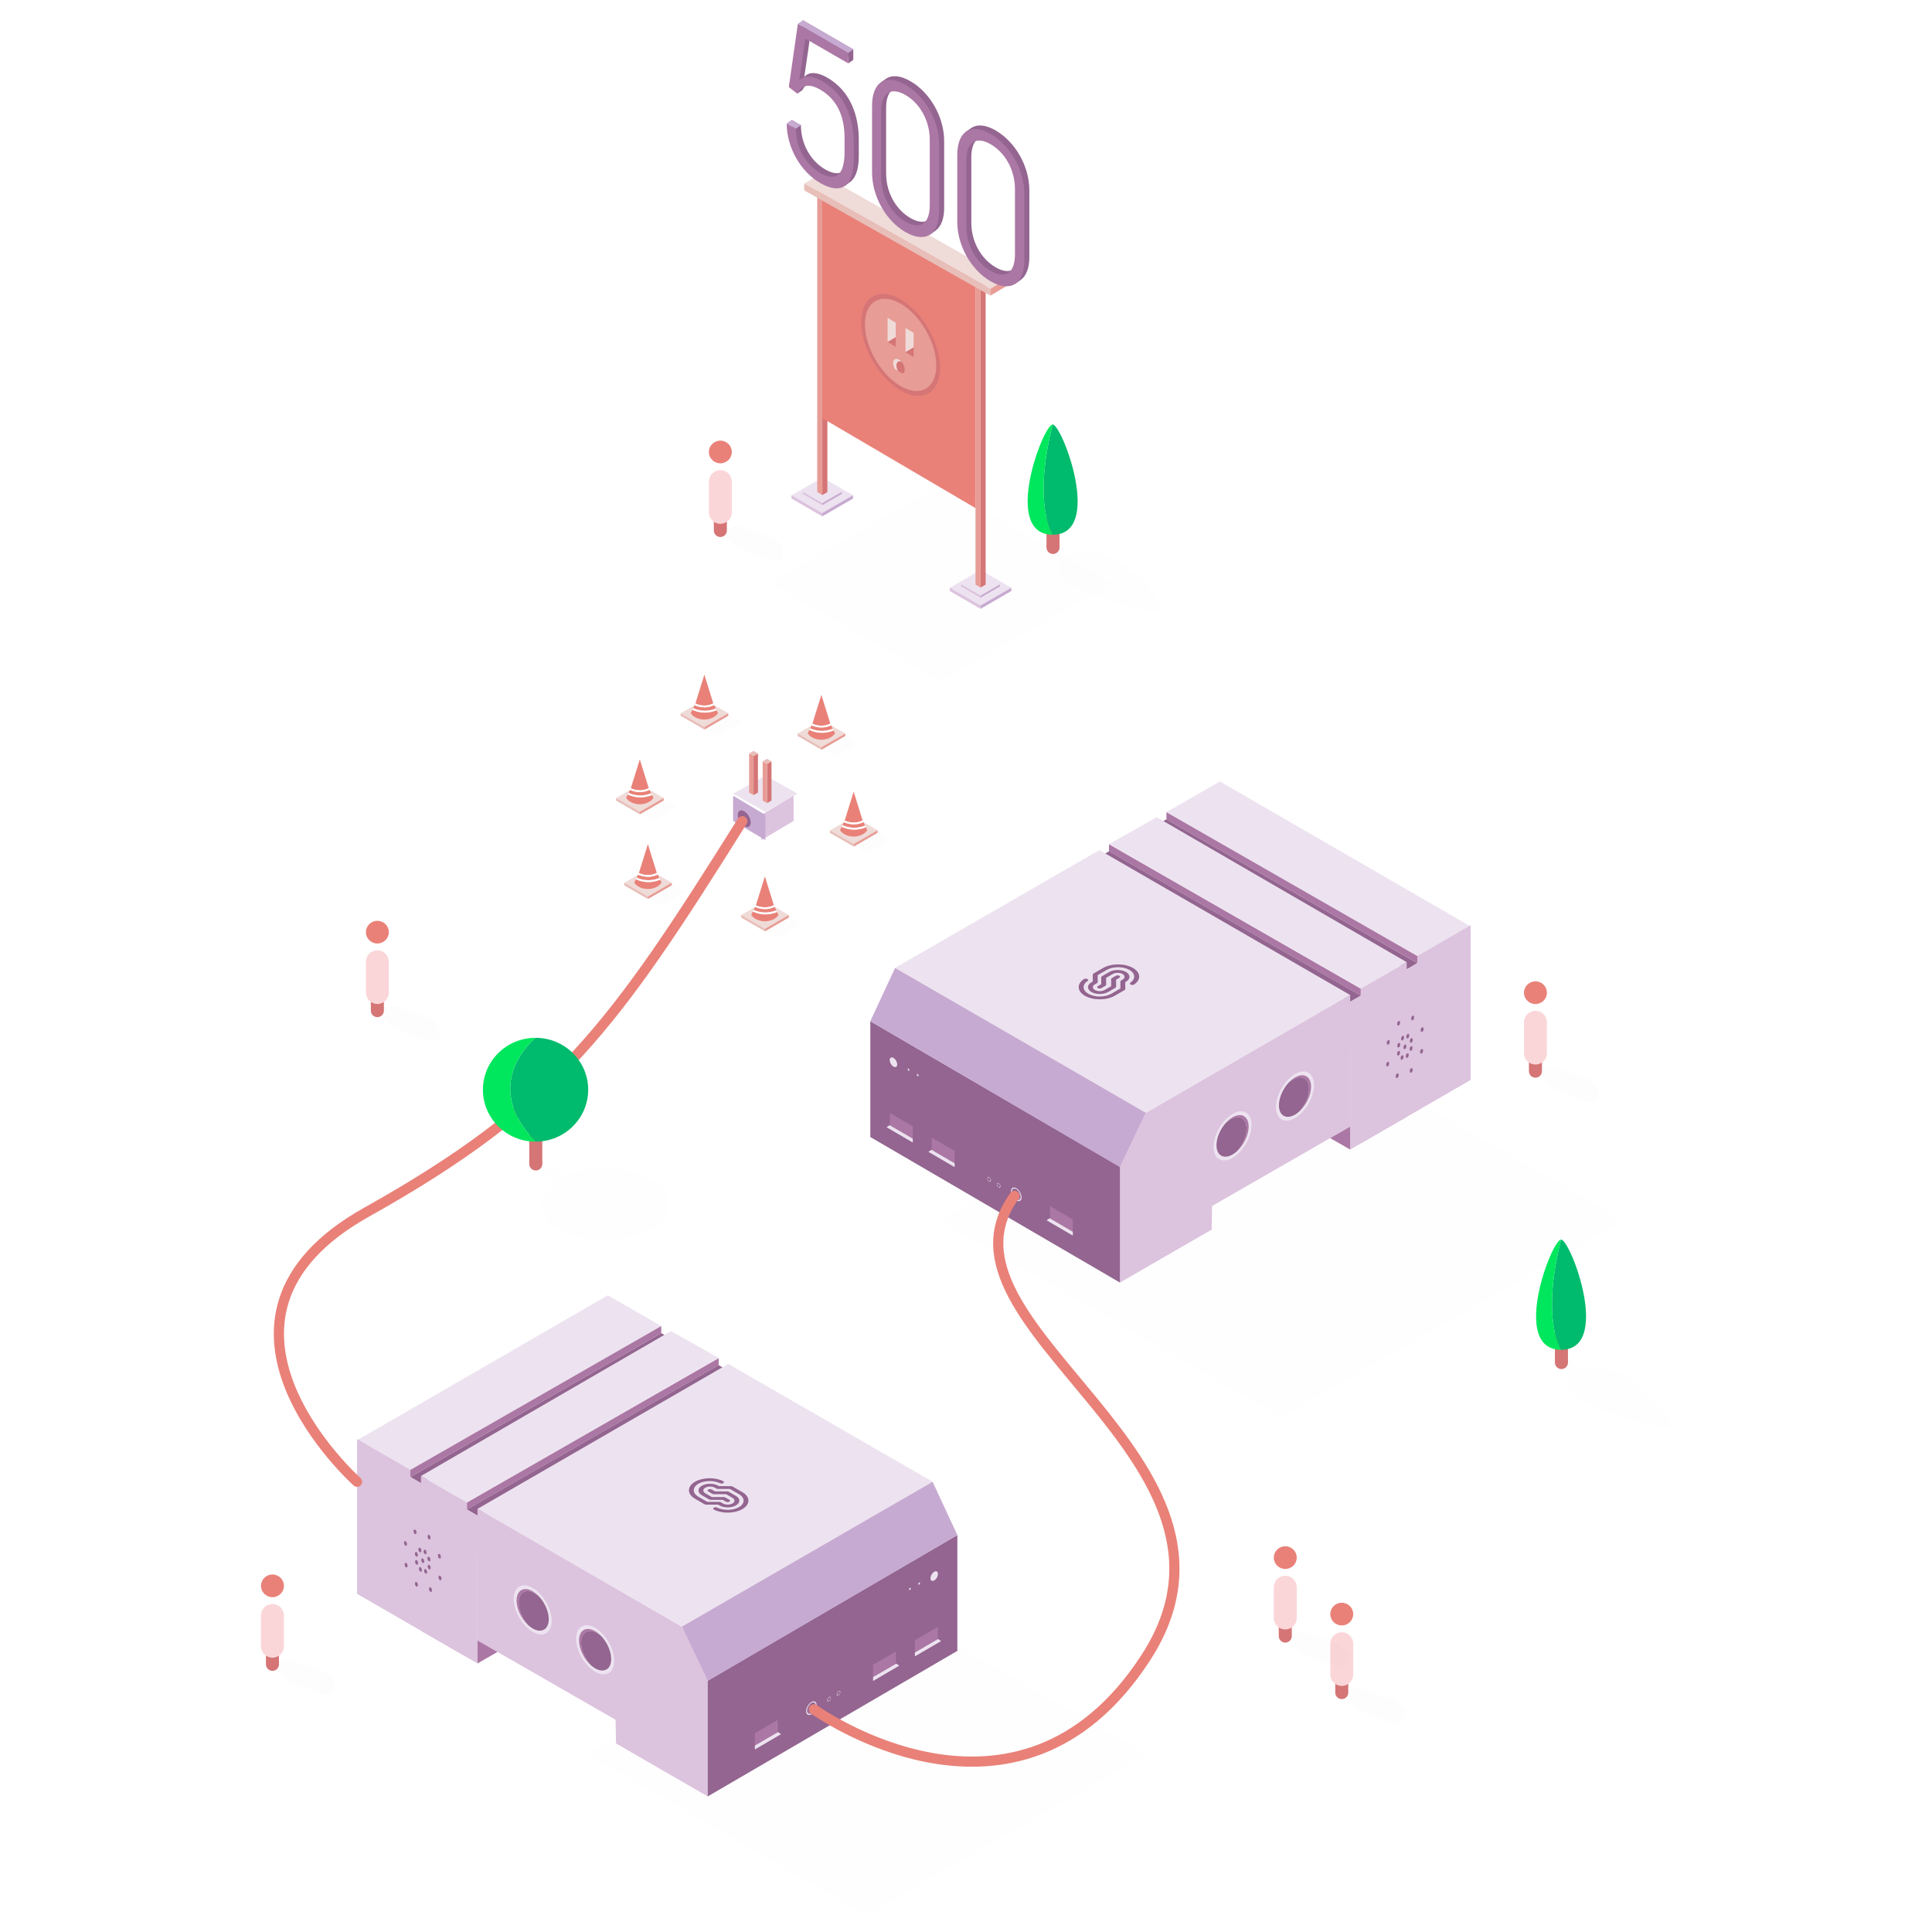 <?xml version="1.0" encoding="UTF-8"?>
<svg width="570px" height="570px" viewBox="0 0 570 570" version="1.1" xmlns="http://www.w3.org/2000/svg" xmlns:xlink="http://www.w3.org/1999/xlink">
    <!-- Generator: Sketch 51.1 (57501) - http://www.bohemiancoding.com/sketch -->
    <title>500 - Server Error</title>
    <desc>Created with Sketch.</desc>
    <defs>
        <filter x="-27.2%" y="-47.4%" width="154.5%" height="194.7%" filterUnits="objectBoundingBox" id="filter-1">
            <feGaussianBlur stdDeviation="15" in="SourceGraphic"></feGaussianBlur>
        </filter>
        <filter x="-22.3%" y="-38.7%" width="144.6%" height="177.5%" filterUnits="objectBoundingBox" id="filter-2">
            <feGaussianBlur stdDeviation="15" in="SourceGraphic"></feGaussianBlur>
        </filter>
        <filter x="-44.6%" y="-77.5%" width="189.1%" height="255.0%" filterUnits="objectBoundingBox" id="filter-3">
            <feGaussianBlur stdDeviation="15" in="SourceGraphic"></feGaussianBlur>
        </filter>
        <filter x="-44.6%" y="-78.1%" width="189.2%" height="256.1%" filterUnits="objectBoundingBox" id="filter-4">
            <feGaussianBlur stdDeviation="6" in="SourceGraphic"></feGaussianBlur>
        </filter>
        <filter x="-53.6%" y="-92.0%" width="207.1%" height="283.9%" filterUnits="objectBoundingBox" id="filter-5">
            <feGaussianBlur stdDeviation="6" in="SourceGraphic"></feGaussianBlur>
        </filter>
        <filter x="-53.6%" y="-92.0%" width="207.1%" height="283.9%" filterUnits="objectBoundingBox" id="filter-6">
            <feGaussianBlur stdDeviation="6" in="SourceGraphic"></feGaussianBlur>
        </filter>
        <filter x="-60.2%" y="-110.7%" width="220.4%" height="321.4%" filterUnits="objectBoundingBox" id="filter-7">
            <feGaussianBlur stdDeviation="4" in="SourceGraphic"></feGaussianBlur>
        </filter>
        <filter x="-60.2%" y="-110.7%" width="220.4%" height="321.4%" filterUnits="objectBoundingBox" id="filter-8">
            <feGaussianBlur stdDeviation="4" in="SourceGraphic"></feGaussianBlur>
        </filter>
        <filter x="-60.2%" y="-110.7%" width="220.4%" height="321.4%" filterUnits="objectBoundingBox" id="filter-9">
            <feGaussianBlur stdDeviation="4" in="SourceGraphic"></feGaussianBlur>
        </filter>
        <filter x="-60.2%" y="-110.7%" width="220.4%" height="321.4%" filterUnits="objectBoundingBox" id="filter-10">
            <feGaussianBlur stdDeviation="4" in="SourceGraphic"></feGaussianBlur>
        </filter>
        <filter x="-60.2%" y="-110.7%" width="220.4%" height="321.4%" filterUnits="objectBoundingBox" id="filter-11">
            <feGaussianBlur stdDeviation="4" in="SourceGraphic"></feGaussianBlur>
        </filter>
        <filter x="-60.2%" y="-110.7%" width="220.4%" height="321.4%" filterUnits="objectBoundingBox" id="filter-12">
            <feGaussianBlur stdDeviation="4" in="SourceGraphic"></feGaussianBlur>
        </filter>
        <filter x="-63.9%" y="-111.2%" width="227.8%" height="322.4%" filterUnits="objectBoundingBox" id="filter-13">
            <feGaussianBlur stdDeviation="3" in="SourceGraphic"></feGaussianBlur>
        </filter>
        <filter x="-63.9%" y="-111.2%" width="227.8%" height="322.4%" filterUnits="objectBoundingBox" id="filter-14">
            <feGaussianBlur stdDeviation="3" in="SourceGraphic"></feGaussianBlur>
        </filter>
        <filter x="-63.9%" y="-111.2%" width="227.8%" height="322.4%" filterUnits="objectBoundingBox" id="filter-15">
            <feGaussianBlur stdDeviation="3" in="SourceGraphic"></feGaussianBlur>
        </filter>
        <filter x="-63.9%" y="-111.2%" width="227.8%" height="322.4%" filterUnits="objectBoundingBox" id="filter-16">
            <feGaussianBlur stdDeviation="3" in="SourceGraphic"></feGaussianBlur>
        </filter>
        <filter x="-63.9%" y="-111.2%" width="227.8%" height="322.4%" filterUnits="objectBoundingBox" id="filter-17">
            <feGaussianBlur stdDeviation="3" in="SourceGraphic"></feGaussianBlur>
        </filter>
        <filter x="-63.9%" y="-111.2%" width="227.8%" height="322.4%" filterUnits="objectBoundingBox" id="filter-18">
            <feGaussianBlur stdDeviation="3" in="SourceGraphic"></feGaussianBlur>
        </filter>
    </defs>
    <g id="500---Server-Error" stroke="none" stroke-width="1" fill="none" fill-rule="evenodd">
        <g id="500---Illustration" transform="translate(77, 5)">
            <g>
                <polygon id="Fill-16-Copy-2" fill="#000000" opacity="0.07" filter="url(#filter-1)" points="178.686 465 96 512.502 178.686 560 261.235 512.502"></polygon>
                <polygon id="Fill-16-Copy-3" fill="#000000" opacity="0.07" filter="url(#filter-2)" points="301.083 297 200 355.071 301.083 413.137 402 355.071"></polygon>
                <polygon id="Fill-16-Copy-4" fill="#000000" opacity="0.07" filter="url(#filter-3)" points="200.542 138 150 167.035 200.542 196.069 251 167.035"></polygon>
                <g id="Base" transform="translate(4.762, 0)">
                    <polygon id="Fill-1" fill="#EDE3F0" points="144.041 223.81 153.571 229.167 144.041 234.524 134.524 229.167"></polygon>
                    <polygon id="Fill-2" fill="#DCC3DE" points="152.381 229.762 142.857 235.417 142.857 242.857 152.381 237.201"></polygon>
                    <polygon id="Fill-3" fill="#C7AAD1" points="134.524 229.762 144.048 235.417 144.048 242.857 134.524 237.201"></polygon>
                    <path d="M137.027,238.121 C137.266,238.382 137.528,238.604 137.806,238.765 C138.862,239.375 139.718,238.881 139.718,237.659 C139.718,236.652 139.134,235.467 138.338,234.739 C138.169,234.585 137.991,234.45 137.806,234.344 C136.75,233.733 135.894,234.229 135.894,235.448 C135.894,236.349 136.359,237.39 137.027,238.121" id="Fill-4" fill="#936590"></path>
                    <polygon id="Fill-6" fill="#AB77A4" points="55.987 440.359 55.987 438.272 130.271 395.67 130.271 397.757"></polygon>
                    <polygon id="Fill-8" fill="#936590" points="131.299 398.356 130.26 397.757 55.987 440.352 56.478 440.636 59.128 442.159 59.359 442.027 133.399 399.565"></polygon>
                    <polygon id="Fill-10" fill="#936590" points="113.331 388.309 39.306 430.752 42.448 432.585 42.678 432.453 116.47 390.118"></polygon>
                    <polygon id="Fill-12" fill="#EDE3F0" points="113.331 386.225 97.572 377.147 23.581 419.92 39.549 429.104 39.306 428.68"></polygon>
                    <polygon id="Fill-14" fill="#EDE3F0" points="130.286 395.652 116.19 387.7 42.433 430.472 55.986 438.272"></polygon>
                    <polygon id="Fill-16" fill="#EDE3F0" points="193.359 432.132 133.104 397.392 59.114 440.164 119.578 475.011"></polygon>
                    <polygon id="Fill-18" fill="#AB77A4" points="39.306 430.753 39.306 428.665 113.331 386.226 113.331 388.313"></polygon>
                    <polygon id="Fill-20" fill="#DCC3DE" points="23.581 465.231 39.307 474.315 39.307 428.665 23.581 419.582"></polygon>
                    <polygon id="Fill-22" fill="#DCC3DE" points="119.395 474.934 59.116 440.11 59.116 485.759 59.12 485.762 59.129 478.99 99.857 502.393 99.977 509.366 127.04 525 127.04 490.937"></polygon>
                    <polygon id="Fill-24" fill="#EDE3F0" points="42.199 420.191 42.657 420.455 42.431 420.058"></polygon>
                    <polygon id="Fill-26" fill="#936590" points="200.691 447.888 127.039 490.831 127.039 525 200.691 482.056"></polygon>
                    <path d="M77.681,465.365 C76.982,464.599 76.209,463.948 75.394,463.475 C72.294,461.684 69.78,463.136 69.78,466.721 C69.78,469.678 71.493,473.158 73.833,475.293 C74.329,475.745 74.851,476.141 75.394,476.455 C78.494,478.247 81.007,476.794 81.007,473.211 C81.007,470.568 79.64,467.51 77.681,465.365" id="Fill-28" fill="#EDE3F0"></path>
                    <path d="M76.008,465.095 C76.465,465.36 76.907,465.694 77.328,466.077 C76.735,465.43 76.083,464.879 75.394,464.48 C72.773,462.966 70.649,464.194 70.649,467.223 C70.649,469.723 72.097,472.663 74.075,474.467 C72.419,472.655 71.263,470.07 71.263,467.837 C71.263,464.809 73.387,463.581 76.008,465.095" id="Fill-30" fill="#AB77A4"></path>
                    <path d="M80.138,472.708 C80.138,470.475 78.983,467.89 77.327,466.077 C76.907,465.694 76.466,465.36 76.008,465.095 C73.387,463.58 71.263,464.809 71.263,467.837 C71.263,470.07 72.419,472.655 74.075,474.468 C74.494,474.851 74.936,475.185 75.394,475.45 C78.015,476.964 80.138,475.736 80.138,472.708" id="Fill-32" fill="#936590"></path>
                    <path d="M96.105,477.124 C95.406,476.359 94.633,475.707 93.818,475.235 C90.716,473.443 88.204,474.896 88.204,478.48 C88.204,481.437 89.916,484.917 92.257,487.053 C92.752,487.504 93.275,487.9 93.818,488.214 C96.917,490.006 99.431,488.553 99.431,484.97 C99.431,482.328 98.064,479.269 96.105,477.124" id="Fill-34" fill="#EDE3F0"></path>
                    <path d="M94.431,476.854 C94.889,477.119 95.331,477.453 95.751,477.837 C95.159,477.189 94.506,476.638 93.817,476.24 C91.196,474.725 89.073,475.954 89.073,478.983 C89.073,481.482 90.521,484.423 92.499,486.227 C90.843,484.414 89.687,481.83 89.687,479.596 C89.687,476.568 91.81,475.34 94.431,476.854" id="Fill-36" fill="#AB77A4"></path>
                    <path d="M98.562,484.467 C98.562,482.235 97.407,479.649 95.751,477.836 C95.331,477.453 94.89,477.119 94.431,476.854 C91.81,475.34 89.687,476.568 89.687,479.596 C89.687,481.83 90.843,484.414 92.499,486.228 C92.918,486.61 93.36,486.944 93.817,487.209 C96.437,488.724 98.562,487.495 98.562,484.467" id="Fill-38" fill="#936590"></path>
                    <path d="M133.885,433.457 L130.373,433.457 L130.166,433.338 C128.826,432.564 126.649,432.564 125.31,433.338 C123.972,434.111 123.972,435.37 125.31,436.143 L127.447,437.378 C127.581,437.455 127.761,437.498 127.951,437.499 L131.448,437.5 L132.404,438.053 C132.682,438.214 133.134,438.214 133.412,438.053 C133.69,437.893 133.69,437.632 133.412,437.471 L132.248,436.798 C132.114,436.72 131.933,436.678 131.744,436.677 L128.247,436.676 L126.319,435.561 C125.536,435.108 125.536,434.372 126.319,433.919 C127.102,433.467 128.374,433.467 129.157,433.919 L129.536,434.138 C129.581,434.169 129.633,434.195 129.692,434.217 C129.693,434.218 129.696,434.218 129.7,434.219 C129.733,434.23 129.765,434.242 129.801,434.25 C129.911,434.277 130.032,434.288 130.15,434.281 L133.59,434.281 L136.25,435.819 C138.082,436.877 138.082,438.601 136.25,439.66 C134.507,440.667 131.689,440.722 129.833,439.784 C129.537,439.635 129.085,439.653 128.827,439.825 C128.568,439.996 128.599,440.256 128.895,440.405 C131.312,441.626 134.986,441.555 137.257,440.242 C139.645,438.862 139.645,436.615 137.257,435.235 L134.389,433.578 C134.255,433.501 134.075,433.457 133.885,433.457" id="Fill-40" fill="#936590"></path>
                    <path d="M130.106,438.915 L130.505,439.146 C131.843,439.919 134.021,439.919 135.36,439.146 C136.697,438.371 136.698,437.112 135.36,436.339 L133.256,435.123 C133.121,435.046 132.94,435.002 132.749,435.003 L129.181,435.007 L128.223,434.453 C127.945,434.291 127.494,434.291 127.216,434.453 C126.938,434.614 126.938,434.875 127.216,435.035 L128.384,435.711 C128.518,435.788 128.699,435.831 128.889,435.831 L132.457,435.827 L134.351,436.922 C135.134,437.374 135.134,438.11 134.351,438.563 C133.568,439.016 132.297,439.016 131.514,438.563 L131.04,438.29 C130.915,438.172 130.692,438.091 130.433,438.091 L130.417,438.091 L130.383,438.091 L126.889,438.091 L124.292,436.589 C122.459,435.531 122.459,433.807 124.292,432.749 C125.978,431.774 128.744,431.693 130.589,432.565 L130.646,432.592 C130.946,432.74 131.397,432.718 131.649,432.544 C131.905,432.371 131.867,432.111 131.567,431.965 L131.491,431.928 C129.045,430.773 125.518,430.875 123.284,432.166 C120.896,433.546 120.896,435.793 123.284,437.173 L126.089,438.795 C126.223,438.872 126.404,438.915 126.594,438.915 L130.106,438.915 Z" id="Fill-42" fill="#936590"></path>
                    <polygon id="Fill-44" fill="#AB77A4" points="194.967 474.934 188.159 478.903 188.159 482.547 194.967 478.578"></polygon>
                    <polygon id="Fill-46" fill="#936590" points="195.868 474.408 194.967 474.934 194.967 478.557 195.868 479.138"></polygon>
                    <polygon id="Fill-48" fill="#EDE3F0" points="194.967 478.556 194.967 478.578 188.159 482.547 188.159 483.681 195.868 479.187 195.868 479.139"></polygon>
                    <polygon id="Fill-50" fill="#AB77A4" points="182.626 482.189 175.819 486.159 175.819 489.802 182.626 485.833"></polygon>
                    <polygon id="Fill-52" fill="#936590" points="183.528 481.663 182.627 482.189 182.627 485.812 183.528 486.394"></polygon>
                    <polygon id="Fill-54" fill="#EDE3F0" points="182.626 485.812 182.626 485.834 175.819 489.802 175.819 490.936 183.527 486.442 183.527 486.394"></polygon>
                    <polygon id="Fill-56" fill="#AB77A4" points="147.755 502.392 140.947 506.362 140.947 510.005 147.755 506.036"></polygon>
                    <polygon id="Fill-58" fill="#936590" points="148.656 501.866 147.755 502.392 147.755 506.015 148.656 506.597"></polygon>
                    <polygon id="Fill-60" fill="#EDE3F0" points="147.755 506.015 147.755 506.037 140.947 510.005 140.947 511.14 148.656 506.645 148.656 506.597"></polygon>
                    <path d="M158.249,500.24 C158.055,500.453 157.84,500.633 157.615,500.764 C156.755,501.261 156.057,500.859 156.057,499.865 C156.057,499.043 156.533,498.079 157.182,497.487 C157.319,497.361 157.464,497.252 157.615,497.165 C158.474,496.668 159.171,497.071 159.171,498.064 C159.171,498.797 158.792,499.646 158.249,500.24" id="Fill-62" fill="#EDE3F0"></path>
                    <path d="M157.785,500.315 C157.912,500.242 158.034,500.149 158.151,500.043 C157.987,500.222 157.806,500.376 157.615,500.485 C156.888,500.905 156.299,500.564 156.299,499.725 C156.299,499.032 156.7,498.216 157.249,497.716 C156.79,498.218 156.469,498.935 156.469,499.554 C156.469,500.394 157.058,500.735 157.785,500.315" id="Fill-64" fill="#AB77A4"></path>
                    <path d="M158.93,498.204 C158.93,498.823 158.61,499.539 158.151,500.043 C158.034,500.149 157.911,500.242 157.784,500.315 C157.057,500.735 156.469,500.395 156.469,499.555 C156.469,498.935 156.79,498.219 157.249,497.716 C157.365,497.61 157.487,497.517 157.614,497.443 C158.342,497.024 158.93,497.364 158.93,498.204" id="Fill-66" fill="#936590"></path>
                    <path d="M163.046,496.724 C162.979,496.797 162.905,496.86 162.827,496.905 C162.531,497.076 162.29,496.937 162.29,496.595 C162.29,496.312 162.455,495.98 162.678,495.776 C162.725,495.733 162.775,495.695 162.827,495.665 C163.123,495.494 163.364,495.632 163.364,495.975 C163.364,496.226 163.233,496.52 163.046,496.724" id="Fill-68" fill="#EDE3F0"></path>
                    <path d="M162.886,496.75 C162.93,496.725 162.972,496.692 163.011,496.656 C162.955,496.718 162.894,496.77 162.827,496.809 C162.577,496.953 162.374,496.836 162.374,496.547 C162.374,496.308 162.513,496.027 162.701,495.855 C162.543,496.028 162.433,496.275 162.433,496.488 C162.433,496.777 162.636,496.895 162.886,496.75" id="Fill-70" fill="#AB77A4"></path>
                    <path d="M163.28,496.023 C163.28,496.236 163.171,496.482 163.011,496.655 C162.972,496.693 162.93,496.724 162.886,496.749 C162.636,496.894 162.434,496.777 162.434,496.487 C162.434,496.274 162.543,496.028 162.701,495.855 C162.741,495.818 162.783,495.786 162.827,495.761 C163.078,495.616 163.28,495.734 163.28,496.023" id="Fill-72" fill="#936590"></path>
                    <path d="M165.848,495.007 C165.781,495.079 165.707,495.141 165.629,495.187 C165.333,495.357 165.092,495.219 165.092,494.877 C165.092,494.593 165.257,494.261 165.48,494.058 C165.527,494.015 165.577,493.978 165.629,493.947 C165.925,493.776 166.166,493.915 166.166,494.257 C166.166,494.509 166.035,494.802 165.848,495.007" id="Fill-74" fill="#EDE3F0"></path>
                    <path d="M165.688,495.032 C165.732,495.007 165.774,494.975 165.813,494.938 C165.757,495 165.695,495.053 165.629,495.091 C165.379,495.235 165.176,495.118 165.176,494.83 C165.176,494.59 165.315,494.31 165.503,494.138 C165.345,494.311 165.235,494.557 165.235,494.77 C165.235,495.059 165.438,495.177 165.688,495.032" id="Fill-76" fill="#AB77A4"></path>
                    <path d="M166.082,494.305 C166.082,494.518 165.973,494.765 165.813,494.938 C165.774,494.975 165.732,495.007 165.688,495.032 C165.438,495.177 165.236,495.06 165.236,494.77 C165.236,494.557 165.345,494.311 165.502,494.137 C165.543,494.101 165.585,494.068 165.629,494.043 C165.88,493.898 166.082,494.016 166.082,494.305" id="Fill-78" fill="#936590"></path>
                    <polygon id="Fill-80" fill="#C7AAD1" points="193.379 432.16 200.691 447.887 127.039 490.936 119.394 474.933"></polygon>
                    <polygon id="Fill-82" fill="#DCC3DE" points="42.433 430.472 42.433 476.122 55.987 483.922 55.987 438.272"></polygon>
                    <polygon id="Fill-84" fill="#DCC3DE" points="39.306 430.753 59.129 442.16 59.114 485.759 39.306 474.315"></polygon>
                    <path d="M43.115,454.895 C42.889,454.67 42.64,454.736 42.557,455.045 C42.474,455.352 42.59,455.786 42.816,456.011 C43.042,456.236 43.291,456.171 43.373,455.862 C43.455,455.554 43.34,455.121 43.115,454.895" id="Fill-86" fill="#936590"></path>
                    <path d="M43.804,452.32 C43.578,452.095 43.328,452.163 43.246,452.471 C43.164,452.778 43.279,453.212 43.505,453.436 C43.731,453.663 43.98,453.596 44.062,453.288 C44.145,452.979 44.029,452.547 43.804,452.32" id="Fill-88" fill="#936590"></path>
                    <path d="M44.977,447.939 C44.75,447.712 44.501,447.78 44.419,448.088 C44.337,448.396 44.452,448.829 44.677,449.054 C44.904,449.28 45.153,449.213 45.235,448.905 C45.318,448.597 45.202,448.164 44.977,447.939" id="Fill-90" fill="#936590"></path>
                    <path d="M47.696,453.452 C47.478,453.51 47.383,453.864 47.484,454.241 C47.587,454.618 47.845,454.876 48.062,454.819 C48.28,454.761 48.374,454.407 48.274,454.03 C48.172,453.651 47.914,453.393 47.696,453.452" id="Fill-92" fill="#936590"></path>
                    <path d="M48.202,459.988 C47.976,459.762 47.727,459.83 47.644,460.138 C47.562,460.446 47.678,460.879 47.903,461.104 C48.129,461.33 48.378,461.263 48.461,460.955 C48.543,460.646 48.427,460.214 48.202,459.988" id="Fill-94" fill="#936590"></path>
                    <path d="M45.063,463.29 C44.845,463.349 44.75,463.702 44.852,464.08 C44.953,464.457 45.211,464.716 45.429,464.657 C45.647,464.599 45.741,464.245 45.64,463.868 C45.539,463.49 45.28,463.231 45.063,463.29" id="Fill-96" fill="#936590"></path>
                    <path d="M41.252,461.852 C41.027,461.626 40.778,461.694 40.696,462.002 C40.613,462.309 40.728,462.743 40.954,462.967 C41.179,463.194 41.429,463.127 41.511,462.819 C41.593,462.51 41.479,462.078 41.252,461.852" id="Fill-98" fill="#936590"></path>
                    <path d="M37.868,456.088 C37.651,456.146 37.557,456.5 37.658,456.877 C37.759,457.255 38.017,457.512 38.235,457.455 C38.453,457.396 38.546,457.043 38.446,456.666 C38.345,456.288 38.086,456.029 37.868,456.088" id="Fill-100" fill="#936590"></path>
                    <path d="M38.027,449.802 C37.802,449.576 37.553,449.644 37.47,449.952 C37.388,450.259 37.504,450.693 37.729,450.917 C37.954,451.144 38.203,451.077 38.286,450.769 C38.369,450.46 38.253,450.028 38.027,449.802" id="Fill-102" fill="#936590"></path>
                    <path d="M40.502,446.25 C40.284,446.308 40.189,446.662 40.29,447.039 C40.392,447.415 40.65,447.674 40.868,447.617 C41.086,447.557 41.18,447.205 41.079,446.827 C40.977,446.449 40.72,446.19 40.502,446.25" id="Fill-104" fill="#936590"></path>
                    <path d="M44.966,455.649 C45.184,455.59 45.279,455.237 45.177,454.859 C45.076,454.482 44.817,454.224 44.599,454.281 C44.383,454.341 44.289,454.693 44.389,455.071 C44.49,455.449 44.749,455.708 44.966,455.649" id="Fill-106" fill="#936590"></path>
                    <path d="M44.997,456.78 C44.772,456.553 44.522,456.621 44.439,456.93 C44.357,457.237 44.473,457.671 44.698,457.896 C44.924,458.121 45.173,458.055 45.256,457.746 C45.338,457.438 45.222,457.005 44.997,456.78" id="Fill-108" fill="#936590"></path>
                    <path d="M43.626,457.922 C43.409,457.981 43.314,458.335 43.415,458.711 C43.516,459.089 43.775,459.348 43.993,459.29 C44.21,459.231 44.304,458.877 44.203,458.501 C44.102,458.123 43.843,457.864 43.626,457.922" id="Fill-110" fill="#936590"></path>
                    <path d="M42.425,457.469 C42.2,457.243 41.951,457.311 41.868,457.619 C41.786,457.927 41.902,458.36 42.127,458.586 C42.352,458.811 42.601,458.744 42.684,458.436 C42.766,458.127 42.651,457.695 42.425,457.469" id="Fill-112" fill="#936590"></path>
                    <path d="M40.964,455.257 C40.746,455.316 40.652,455.669 40.753,456.047 C40.855,456.424 41.112,456.683 41.33,456.625 C41.548,456.566 41.642,456.213 41.542,455.835 C41.44,455.457 41.182,455.198 40.964,455.257" id="Fill-114" fill="#936590"></path>
                    <path d="M41.491,453.977 C41.573,453.669 41.458,453.236 41.232,453.01 C41.007,452.785 40.758,452.852 40.675,453.16 C40.593,453.468 40.708,453.902 40.934,454.127 C41.159,454.351 41.408,454.286 41.491,453.977" id="Fill-116" fill="#936590"></path>
                    <path d="M41.939,451.617 C41.721,451.676 41.626,452.029 41.727,452.406 C41.829,452.783 42.087,453.042 42.305,452.984 C42.522,452.926 42.616,452.572 42.516,452.195 C42.414,451.816 42.157,451.558 41.939,451.617" id="Fill-118" fill="#936590"></path>
                    <path d="M194.312,460.905 C194.174,461.056 194.023,461.184 193.861,461.276 C193.25,461.63 192.755,461.344 192.755,460.638 C192.755,460.055 193.093,459.368 193.553,458.949 C193.651,458.859 193.755,458.782 193.861,458.719 C194.472,458.366 194.967,458.652 194.967,459.359 C194.967,459.88 194.698,460.482 194.312,460.905" id="Fill-120" fill="#EDE3F0"></path>
                    <path d="M189.523,462.412 C189.49,462.448 189.453,462.479 189.415,462.501 C189.269,462.586 189.15,462.518 189.15,462.348 C189.15,462.209 189.231,462.044 189.341,461.944 C189.365,461.922 189.389,461.904 189.415,461.888 C189.561,461.804 189.68,461.872 189.68,462.042 C189.68,462.167 189.615,462.31 189.523,462.412" id="Fill-122" fill="#EDE3F0"></path>
                    <path d="M186.808,463.999 C186.775,464.036 186.739,464.066 186.699,464.089 C186.554,464.174 186.435,464.105 186.435,463.935 C186.435,463.796 186.516,463.631 186.625,463.531 C186.649,463.509 186.674,463.491 186.699,463.476 C186.846,463.392 186.964,463.46 186.964,463.63 C186.964,463.754 186.901,463.898 186.808,463.999" id="Fill-124" fill="#EDE3F0"></path>
                    <polygon id="Fill-126" fill="#AB77A4" points="59.114 485.759 65.018 482.375 59.129 478.99"></polygon>
                    <polygon id="Fill-128" fill="#AB77A4" points="319.712 288.759 319.712 286.672 245.429 244.069 245.429 246.156"></polygon>
                    <polygon id="Fill-130" fill="#936590" points="244.399 246.755 245.439 246.156 319.712 288.752 319.221 289.035 316.571 290.56 316.339 290.427 242.3 247.965"></polygon>
                    <polygon id="Fill-132" fill="#936590" points="262.368 236.709 336.393 279.153 333.251 280.986 333.02 280.853 259.229 238.518"></polygon>
                    <polygon id="Fill-134" fill="#EDE3F0" points="262.368 234.625 278.127 225.547 352.118 268.32 336.15 277.504 336.393 277.079"></polygon>
                    <polygon id="Fill-136" fill="#EDE3F0" points="245.412 244.051 259.509 236.099 333.266 278.872 319.713 286.672"></polygon>
                    <polygon id="Fill-138" fill="#EDE3F0" points="182.339 280.531 242.594 245.791 316.585 288.564 256.121 323.41"></polygon>
                    <polygon id="Fill-140" fill="#AB77A4" points="336.393 279.153 336.393 277.065 262.368 234.625 262.368 236.712"></polygon>
                    <polygon id="Fill-142" fill="#DCC3DE" points="352.118 313.631 336.393 322.715 336.393 277.065 352.118 267.981"></polygon>
                    <polygon id="Fill-144" fill="#DCC3DE" points="256.304 323.333 316.584 288.509 316.584 334.159 316.58 334.161 316.571 327.39 275.842 350.792 275.723 357.765 248.659 373.4 248.659 339.337"></polygon>
                    <polygon id="Fill-146" fill="#EDE3F0" points="333.5 268.591 333.042 268.854 333.268 268.458"></polygon>
                    <polygon id="Fill-148" fill="#936590" points="175.008 296.288 248.66 339.231 248.66 373.4 175.008 330.457"></polygon>
                    <path d="M298.018,313.764 C298.717,312.999 299.489,312.347 300.306,311.875 C303.406,310.084 305.919,311.536 305.919,315.12 C305.919,318.078 304.207,321.558 301.865,323.692 C301.37,324.144 300.848,324.541 300.306,324.854 C297.205,326.647 294.693,325.193 294.693,321.61 C294.693,318.968 296.059,315.91 298.018,313.764" id="Fill-150" fill="#EDE3F0"></path>
                    <path d="M299.692,313.495 C299.233,313.76 298.791,314.094 298.371,314.476 C298.963,313.829 299.616,313.278 300.305,312.88 C302.926,311.366 305.05,312.593 305.05,315.622 C305.05,318.122 303.603,321.063 301.625,322.867 C303.279,321.054 304.437,318.47 304.437,316.237 C304.437,313.208 302.312,311.981 299.692,313.495" id="Fill-152" fill="#AB77A4"></path>
                    <path d="M295.561,321.107 C295.561,318.875 296.716,316.29 298.371,314.476 C298.791,314.094 299.232,313.76 299.692,313.495 C302.312,311.981 304.437,313.208 304.437,316.237 C304.437,318.47 303.28,321.054 301.624,322.868 C301.205,323.25 300.764,323.585 300.305,323.85 C297.685,325.365 295.561,324.136 295.561,321.107" id="Fill-154" fill="#936590"></path>
                    <path d="M279.595,325.525 C280.294,324.759 281.067,324.106 281.882,323.634 C284.982,321.843 287.495,323.295 287.495,326.879 C287.495,329.837 285.783,333.317 283.443,335.452 C282.947,335.905 282.424,336.3 281.882,336.613 C278.781,338.406 276.269,336.953 276.269,333.369 C276.269,330.728 277.636,327.67 279.595,325.525" id="Fill-156" fill="#EDE3F0"></path>
                    <path d="M281.268,325.255 C280.81,325.52 280.368,325.854 279.949,326.236 C280.54,325.589 281.193,325.038 281.882,324.64 C284.502,323.125 286.627,324.354 286.627,327.382 C286.627,329.881 285.179,332.823 283.201,334.626 C284.857,332.814 286.013,330.229 286.013,327.996 C286.013,324.967 283.888,323.74 281.268,325.255" id="Fill-158" fill="#AB77A4"></path>
                    <path d="M277.137,332.866 C277.137,330.634 278.293,328.05 279.949,326.236 C280.368,325.854 280.809,325.52 281.268,325.255 C283.888,323.74 286.013,324.967 286.013,327.996 C286.013,330.229 284.857,332.814 283.2,334.627 C282.782,335.01 282.34,335.344 281.883,335.609 C279.262,337.124 277.137,335.895 277.137,332.866" id="Fill-160" fill="#936590"></path>
                    <polygon id="Fill-162" fill="#AB77A4" points="180.732 323.333 187.54 327.304 187.54 330.947 180.732 326.977"></polygon>
                    <polygon id="Fill-164" fill="#936590" points="179.831 322.808 180.731 323.333 180.731 326.956 179.831 327.539"></polygon>
                    <polygon id="Fill-166" fill="#EDE3F0" points="180.732 326.956 180.732 326.978 187.54 330.947 187.54 332.081 179.831 327.586 179.831 327.539"></polygon>
                    <polygon id="Fill-168" fill="#AB77A4" points="193.073 330.588 199.881 334.559 199.881 338.202 193.073 334.232"></polygon>
                    <polygon id="Fill-170" fill="#936590" points="192.172 330.064 193.073 330.589 193.073 334.211 192.172 334.794"></polygon>
                    <polygon id="Fill-172" fill="#EDE3F0" points="193.073 334.211 193.073 334.233 199.881 338.202 199.881 339.337 192.173 334.841 192.173 334.794"></polygon>
                    <polygon id="Fill-174" fill="#AB77A4" points="227.945 350.792 234.753 354.762 234.753 358.405 227.945 354.436"></polygon>
                    <polygon id="Fill-176" fill="#936590" points="227.044 350.267 227.944 350.793 227.944 354.415 227.044 354.997"></polygon>
                    <polygon id="Fill-178" fill="#EDE3F0" points="227.945 354.415 227.945 354.437 234.753 358.405 234.753 359.54 227.044 355.045 227.044 354.997"></polygon>
                    <path d="M217.45,348.64 C217.645,348.852 217.859,349.033 218.084,349.164 C218.945,349.662 219.641,349.258 219.641,348.264 C219.641,347.444 219.166,346.479 218.517,345.886 C218.38,345.761 218.235,345.652 218.084,345.565 C217.225,345.067 216.527,345.471 216.527,346.465 C216.527,347.196 216.907,348.046 217.45,348.64" id="Fill-180" fill="#EDE3F0"></path>
                    <path d="M217.914,348.714 C217.787,348.641 217.665,348.548 217.548,348.442 C217.713,348.621 217.893,348.775 218.084,348.885 C218.811,349.305 219.401,348.965 219.401,348.126 C219.401,347.431 218.999,346.615 218.451,346.116 C218.91,346.618 219.23,347.335 219.23,347.953 C219.23,348.795 218.641,349.135 217.914,348.714" id="Fill-182" fill="#AB77A4"></path>
                    <path d="M216.769,346.603 C216.769,347.223 217.09,347.939 217.549,348.442 C217.664,348.548 217.787,348.641 217.915,348.714 C218.641,349.135 219.229,348.795 219.229,347.954 C219.229,347.335 218.91,346.619 218.451,346.116 C218.335,346.009 218.212,345.916 218.085,345.842 C217.358,345.423 216.769,345.763 216.769,346.603" id="Fill-184" fill="#936590"></path>
                    <path d="M212.654,345.124 C212.719,345.196 212.794,345.259 212.872,345.305 C213.168,345.475 213.408,345.336 213.408,344.995 C213.408,344.711 213.244,344.379 213.022,344.175 C212.974,344.133 212.924,344.095 212.872,344.065 C212.577,343.894 212.336,344.033 212.336,344.375 C212.336,344.626 212.466,344.92 212.654,345.124" id="Fill-186" fill="#EDE3F0"></path>
                    <path d="M212.813,345.15 C212.77,345.125 212.727,345.092 212.687,345.056 C212.744,345.117 212.806,345.171 212.872,345.208 C213.122,345.352 213.324,345.235 213.324,344.946 C213.324,344.707 213.187,344.428 212.998,344.255 C213.155,344.429 213.267,344.675 213.267,344.888 C213.267,345.177 213.064,345.295 212.813,345.15" id="Fill-188" fill="#AB77A4"></path>
                    <path d="M212.418,344.423 C212.418,344.636 212.529,344.882 212.687,345.056 C212.727,345.093 212.77,345.124 212.814,345.15 C213.064,345.295 213.266,345.178 213.266,344.888 C213.266,344.675 213.156,344.428 212.998,344.255 C212.959,344.218 212.916,344.185 212.872,344.161 C212.622,344.016 212.418,344.134 212.418,344.423" id="Fill-190" fill="#936590"></path>
                    <path d="M209.852,343.406 C209.918,343.479 209.993,343.542 210.07,343.586 C210.366,343.758 210.607,343.619 210.607,343.276 C210.607,342.994 210.442,342.662 210.22,342.458 C210.172,342.415 210.122,342.378 210.07,342.346 C209.775,342.175 209.534,342.314 209.534,342.656 C209.534,342.909 209.664,343.201 209.852,343.406" id="Fill-192" fill="#EDE3F0"></path>
                    <path d="M210.012,343.431 C209.968,343.407 209.925,343.374 209.885,343.337 C209.942,343.4 210.004,343.453 210.07,343.491 C210.32,343.635 210.522,343.518 210.522,343.229 C210.522,342.99 210.385,342.709 210.196,342.537 C210.354,342.71 210.465,342.956 210.465,343.17 C210.465,343.458 210.262,343.576 210.012,343.431" id="Fill-194" fill="#AB77A4"></path>
                    <path d="M209.617,342.705 C209.617,342.917 209.727,343.165 209.886,343.337 C209.925,343.375 209.968,343.407 210.012,343.431 C210.262,343.576 210.464,343.459 210.464,343.17 C210.464,342.956 210.354,342.71 210.196,342.537 C210.157,342.5 210.114,342.468 210.07,342.443 C209.82,342.297 209.617,342.415 209.617,342.705" id="Fill-196" fill="#936590"></path>
                    <polygon id="Fill-198" fill="#C7AAD1" points="182.32 280.56 175.008 296.287 248.659 339.336 256.304 323.333"></polygon>
                    <polygon id="Fill-200" fill="#DCC3DE" points="333.265 278.872 333.265 324.521 319.712 332.321 319.712 286.672"></polygon>
                    <polygon id="Fill-202" fill="#DCC3DE" points="336.393 279.153 316.57 290.56 316.585 334.159 336.393 322.715"></polygon>
                    <path d="M332.584,303.295 C332.81,303.069 333.06,303.137 333.142,303.445 C333.224,303.752 333.109,304.186 332.883,304.411 C332.657,304.637 332.408,304.57 332.326,304.262 C332.243,303.953 332.359,303.521 332.584,303.295" id="Fill-204" fill="#936590"></path>
                    <path d="M331.896,300.721 C332.121,300.495 332.37,300.562 332.453,300.871 C332.535,301.178 332.419,301.612 332.194,301.836 C331.969,302.062 331.72,301.996 331.637,301.687 C331.555,301.379 331.67,300.946 331.896,300.721" id="Fill-206" fill="#936590"></path>
                    <path d="M330.723,296.338 C330.948,296.112 331.198,296.179 331.28,296.488 C331.362,296.795 331.247,297.229 331.021,297.454 C330.796,297.68 330.546,297.613 330.464,297.305 C330.381,296.996 330.497,296.564 330.723,296.338" id="Fill-208" fill="#936590"></path>
                    <path d="M328.003,301.851 C328.221,301.91 328.316,302.263 328.214,302.641 C328.113,303.018 327.855,303.277 327.637,303.219 C327.419,303.16 327.325,302.807 327.426,302.429 C327.527,302.051 327.786,301.793 328.003,301.851" id="Fill-210" fill="#936590"></path>
                    <path d="M327.498,308.388 C327.723,308.162 327.972,308.229 328.054,308.538 C328.137,308.845 328.021,309.279 327.796,309.503 C327.571,309.73 327.322,309.663 327.239,309.355 C327.157,309.046 327.272,308.614 327.498,308.388" id="Fill-212" fill="#936590"></path>
                    <path d="M330.637,311.69 C330.855,311.748 330.948,312.102 330.847,312.479 C330.746,312.857 330.488,313.115 330.27,313.057 C330.053,312.999 329.959,312.645 330.059,312.268 C330.16,311.889 330.419,311.632 330.637,311.69" id="Fill-214" fill="#936590"></path>
                    <path d="M334.446,310.252 C334.673,310.026 334.922,310.093 335.004,310.402 C335.087,310.709 334.971,311.143 334.746,311.368 C334.519,311.593 334.27,311.527 334.188,311.218 C334.106,310.91 334.221,310.477 334.446,310.252" id="Fill-216" fill="#936590"></path>
                    <path d="M337.831,304.488 C338.049,304.546 338.143,304.9 338.042,305.277 C337.94,305.654 337.683,305.912 337.465,305.855 C337.247,305.797 337.153,305.443 337.253,305.065 C337.354,304.687 337.613,304.428 337.831,304.488" id="Fill-218" fill="#936590"></path>
                    <path d="M337.672,298.202 C337.897,297.977 338.146,298.043 338.23,298.352 C338.312,298.659 338.196,299.093 337.97,299.318 C337.745,299.543 337.496,299.477 337.413,299.168 C337.331,298.861 337.447,298.427 337.672,298.202" id="Fill-220" fill="#936590"></path>
                    <path d="M335.198,294.649 C335.415,294.707 335.51,295.061 335.408,295.438 C335.307,295.816 335.049,296.075 334.831,296.016 C334.613,295.958 334.52,295.604 334.62,295.227 C334.721,294.849 334.98,294.59 335.198,294.649" id="Fill-222" fill="#936590"></path>
                    <path d="M330.732,304.048 C330.516,303.99 330.421,303.636 330.522,303.259 C330.623,302.883 330.881,302.624 331.099,302.681 C331.317,302.74 331.411,303.093 331.31,303.47 C331.209,303.849 330.95,304.108 330.732,304.048" id="Fill-224" fill="#936590"></path>
                    <path d="M330.702,305.179 C330.928,304.954 331.177,305.021 331.26,305.329 C331.342,305.636 331.226,306.07 331.001,306.295 C330.775,306.521 330.526,306.454 330.443,306.146 C330.361,305.838 330.477,305.405 330.702,305.179" id="Fill-226" fill="#936590"></path>
                    <path d="M332.073,306.323 C332.291,306.381 332.386,306.735 332.284,307.112 C332.183,307.488 331.924,307.747 331.706,307.69 C331.489,307.631 331.396,307.278 331.496,306.901 C331.597,306.522 331.855,306.263 332.073,306.323" id="Fill-228" fill="#936590"></path>
                    <path d="M333.274,305.869 C333.499,305.644 333.749,305.71 333.831,306.019 C333.914,306.326 333.798,306.76 333.572,306.985 C333.347,307.211 333.097,307.144 333.015,306.835 C332.933,306.528 333.048,306.095 333.274,305.869" id="Fill-230" fill="#936590"></path>
                    <path d="M334.736,303.657 C334.952,303.716 335.047,304.069 334.946,304.446 C334.845,304.824 334.586,305.082 334.369,305.024 C334.151,304.966 334.058,304.612 334.158,304.235 C334.259,303.856 334.518,303.599 334.736,303.657" id="Fill-232" fill="#936590"></path>
                    <path d="M334.208,302.377 C334.126,302.069 334.241,301.636 334.467,301.41 C334.693,301.184 334.942,301.252 335.024,301.56 C335.107,301.869 334.991,302.301 334.766,302.527 C334.54,302.752 334.29,302.685 334.208,302.377" id="Fill-234" fill="#936590"></path>
                    <path d="M333.761,300.016 C333.978,300.076 334.073,300.429 333.972,300.806 C333.871,301.183 333.612,301.442 333.394,301.385 C333.176,301.325 333.082,300.971 333.184,300.595 C333.285,300.217 333.543,299.958 333.761,300.016" id="Fill-236" fill="#936590"></path>
                    <path d="M181.387,309.305 C181.525,309.456 181.677,309.585 181.838,309.677 C182.45,310.029 182.944,309.743 182.944,309.038 C182.944,308.455 182.606,307.769 182.146,307.348 C182.048,307.259 181.944,307.181 181.838,307.119 C181.227,306.766 180.732,307.053 180.732,307.759 C180.732,308.28 181.002,308.882 181.387,309.305" id="Fill-238" fill="#EDE3F0"></path>
                    <path d="M186.177,310.811 C186.209,310.848 186.245,310.878 186.285,310.901 C186.431,310.986 186.549,310.918 186.549,310.748 C186.549,310.609 186.469,310.444 186.358,310.344 C186.334,310.322 186.31,310.303 186.285,310.288 C186.138,310.204 186.02,310.272 186.02,310.442 C186.02,310.566 186.084,310.71 186.177,310.811" id="Fill-240" fill="#EDE3F0"></path>
                    <path d="M188.892,312.399 C188.924,312.435 188.961,312.465 189,312.488 C189.145,312.573 189.264,312.505 189.264,312.335 C189.264,312.196 189.183,312.031 189.073,311.931 C189.049,311.909 189.025,311.891 189,311.875 C188.853,311.791 188.735,311.859 188.735,312.029 C188.735,312.154 188.799,312.297 188.892,312.399" id="Fill-242" fill="#EDE3F0"></path>
                    <polygon id="Fill-244" fill="#AB77A4" points="316.585 334.159 310.681 330.774 316.57 327.39"></polygon>
                    <path d="M250.236,286.804 L250.236,284.74 L250.447,284.619 C251.807,283.833 251.807,282.554 250.447,281.767 C249.086,280.981 246.873,280.981 245.515,281.767 L243.343,283.023 C243.207,283.1 243.131,283.208 243.131,283.318 L243.127,285.372 L242.155,285.934 C241.873,286.097 241.873,286.362 242.155,286.526 C242.439,286.69 242.897,286.69 243.179,286.526 L244.363,285.842 C244.499,285.764 244.574,285.657 244.575,285.547 L244.578,283.492 L246.537,282.359 C247.334,281.9 248.628,281.9 249.423,282.359 C250.217,282.819 250.217,283.567 249.423,284.027 L249.039,284.249 C248.986,284.275 248.939,284.306 248.902,284.341 C248.9,284.342 248.899,284.344 248.897,284.346 C248.876,284.364 248.857,284.384 248.842,284.405 C248.793,284.471 248.777,284.541 248.787,284.609 L248.787,286.631 L246.086,288.193 C244.223,289.269 241.193,289.269 239.33,288.193 C237.56,287.17 237.463,285.513 239.111,284.424 C239.375,284.25 239.344,283.985 239.043,283.833 C238.742,283.682 238.284,283.698 238.021,283.873 C235.873,285.293 235.998,287.451 238.307,288.784 C240.733,290.187 244.683,290.187 247.11,288.784 L250.025,287.1 C250.16,287.022 250.236,286.915 250.236,286.804" id="Fill-246" fill="#936590"></path>
                    <path d="M240.641,284.584 L240.235,284.819 C238.876,285.605 238.876,286.884 240.235,287.67 C241.596,288.456 243.808,288.456 245.168,287.67 L247.308,286.433 C247.443,286.355 247.52,286.248 247.519,286.136 L247.512,284.041 L248.486,283.478 C248.769,283.314 248.769,283.049 248.486,282.886 C248.203,282.723 247.744,282.723 247.462,282.886 L246.274,283.572 C246.138,283.65 246.062,283.758 246.063,283.868 L246.07,285.964 L244.143,287.078 C243.349,287.538 242.054,287.537 241.26,287.078 C240.463,286.618 240.463,285.87 241.26,285.41 L241.739,285.132 C241.948,285.059 242.089,284.928 242.089,284.776 L242.089,284.767 C242.09,284.76 242.09,284.754 242.089,284.746 L242.089,282.694 L244.727,281.169 C246.589,280.092 249.62,280.092 251.482,281.169 C253.195,282.159 253.337,283.783 251.804,284.867 L251.756,284.902 C251.498,285.078 251.536,285.343 251.84,285.49 C252.145,285.641 252.603,285.619 252.861,285.442 L252.925,285.398 C254.956,283.961 254.776,281.888 252.507,280.576 C250.08,279.174 246.131,279.174 243.704,280.576 L240.852,282.225 C240.717,282.303 240.641,282.41 240.641,282.521 L240.641,284.584 Z" id="Fill-248" fill="#936590"></path>
                    <path d="M158.36,499.3 C158.36,499.3 218.294,542.668 256.304,484.029 C294.314,425.39 189.641,386.496 217.548,347.827" id="Stroke-250" stroke="#E98178" stroke-width="3" stroke-linecap="round"></path>
                    <polygon id="Fill-252" fill="#D57576" points="141.857 228.826 140.554 229.579 140.554 218.026 141.857 217.274"></polygon>
                    <polygon id="Fill-254" fill="#E79C95" points="139.252 228.826 140.554 229.579 140.554 218.026 139.252 217.274"></polygon>
                    <polygon id="Fill-256" fill="#E8BEB9" points="140.555 216.524 139.252 217.274 140.555 218.024 141.857 217.274"></polygon>
                    <polygon id="Fill-258" fill="#D57576" points="145.854 231.174 144.551 231.927 144.551 220.375 145.854 219.622"></polygon>
                    <polygon id="Fill-260" fill="#E79C95" points="143.248 231.174 144.551 231.927 144.551 220.375 143.248 219.622"></polygon>
                    <polygon id="Fill-262" fill="#E8BEB9" points="144.552 218.873 143.248 219.622 144.552 220.373 145.854 219.622"></polygon>
                    <path d="M23.581,432.16 C23.581,432.16 -30.123,384.247 26.38,352.633 C82.882,321.017 99.439,297.571 137.24,237.277" id="Stroke-264" stroke="#E98178" stroke-width="3" stroke-linecap="round"></path>
                    <polygon id="Fill-266" fill="#EDE3F0" points="160.853 135.893 151.746 141.13 160.853 146.368 169.945 141.13"></polygon>
                    <polygon id="Fill-268" fill="#DCC3DE" points="151.746 141.1 160.838 146.352 160.838 147.337 151.746 142.084"></polygon>
                    <polygon id="Fill-270" fill="#C7AAD1" points="169.914 141.1 160.838 146.352 160.838 147.337 169.914 142.084"></polygon>
                    <polygon id="Fill-272" fill="#EDE3F0" points="160.85 136.845 155.12 140.141 160.85 143.436 166.572 140.141"></polygon>
                    <polygon id="Fill-274" fill="#DCC3DE" points="155.12 140.122 160.841 143.427 160.841 144.047 155.12 140.742"></polygon>
                    <polygon id="Fill-276" fill="#C7AAD1" points="166.553 140.122 160.84 143.427 160.84 144.047 166.553 140.742"></polygon>
                    <polygon id="Fill-278" fill="#D57576" points="162.342 140.195 160.846 141.06 160.846 48.952 162.342 48.087"></polygon>
                    <polygon id="Fill-280" fill="#E79C95" points="159.349 140.195 160.846 141.06 160.846 48.952 159.349 48.087"></polygon>
                    <polygon id="Fill-282" fill="#E8BEB9" points="160.847 47.227 159.349 48.087 160.847 48.948 162.342 48.087"></polygon>
                    <polygon id="Fill-284" fill="#EDE3F0" points="207.549 163.178 198.442 168.415 207.549 173.652 216.641 168.415"></polygon>
                    <polygon id="Fill-286" fill="#DCC3DE" points="198.442 168.385 207.534 173.637 207.534 174.622 198.442 169.369"></polygon>
                    <polygon id="Fill-288" fill="#C7AAD1" points="216.61 168.385 207.534 173.637 207.534 174.622 216.61 169.369"></polygon>
                    <polygon id="Fill-290" fill="#EDE3F0" points="207.546 164.13 201.815 167.425 207.546 170.721 213.266 167.425"></polygon>
                    <polygon id="Fill-292" fill="#DCC3DE" points="201.815 167.407 207.536 170.712 207.536 171.332 201.815 168.027"></polygon>
                    <polygon id="Fill-294" fill="#C7AAD1" points="213.248 167.407 207.536 170.712 207.536 171.332 213.248 168.027"></polygon>
                    <polygon id="Fill-296" fill="#D57576" points="209.037 167.48 207.54 168.344 207.54 76.237 209.037 75.372"></polygon>
                    <polygon id="Fill-298" fill="#E79C95" points="206.045 167.48 207.541 168.344 207.541 76.237 206.045 75.372"></polygon>
                    <polygon id="Fill-300" fill="#E8BEB9" points="207.543 74.511 206.045 75.372 207.543 76.233 209.038 75.372"></polygon>
                    <polygon id="Fill-302" fill="#E98178" points="206.046 144.908 160.846 118.368 160.846 48.949 206.046 75.488"></polygon>
                    <polygon id="Fill-304" fill="#C7AAD1" points="162.343 48.12 160.846 48.98 206.046 75.508 207.541 74.647"></polygon>
                    <path d="M179.202,106.297 C180.653,107.886 182.255,109.238 183.947,110.216 C190.379,113.933 195.592,110.92 195.592,103.486 C195.592,97.351 192.038,90.132 187.184,85.704 C186.156,84.764 185.072,83.943 183.947,83.293 C177.516,79.575 172.302,82.588 172.302,90.023 C172.302,95.503 175.139,101.847 179.202,106.297" id="Fill-306" fill="#D57576"></path>
                    <path d="M179.656,105.384 C180.968,106.821 182.416,108.044 183.947,108.928 C189.763,112.289 194.477,109.565 194.477,102.841 C194.477,97.294 191.264,90.765 186.875,86.76 C185.944,85.912 184.964,85.169 183.947,84.581 C178.131,81.219 173.416,83.944 173.416,90.667 C173.416,95.622 175.982,101.361 179.656,105.384" id="Fill-308" fill="#E79C95"></path>
                    <polygon id="Fill-310" fill="#D57576" points="180.112 95.883 182.498 97.284 182.498 94.434 180.112 95.836"></polygon>
                    <polygon id="Fill-312" fill="#EFDBD8" points="180.108 95.86 182.502 94.454 182.502 90.184 180.108 88.778"></polygon>
                    <polygon id="Fill-314" fill="#D57576" points="185.396 98.907 187.781 100.308 187.781 97.458 185.396 98.859"></polygon>
                    <polygon id="Fill-316" fill="#EFDBD8" points="185.396 98.859 187.781 97.459 187.781 93.202 185.396 91.802"></polygon>
                    <path d="M184.189,101.719 C183.966,101.467 183.718,101.253 183.453,101.099 C182.509,100.553 181.742,100.996 181.742,102.089 C181.742,102.691 181.977,103.364 182.344,103.94 L183.181,104.424 C182.903,103.911 182.731,103.344 182.731,102.829 C182.731,101.836 183.365,101.383 184.189,101.719" id="Fill-318" fill="#EFDBD8"></path>
                    <path d="M185.165,104.066 C185.165,103.279 184.765,102.371 184.189,101.719 C183.364,101.383 182.73,101.836 182.73,102.829 C182.73,103.345 182.902,103.911 183.182,104.424 L184.563,105.221 C184.93,105.072 185.165,104.668 185.165,104.066" id="Fill-320" fill="#D57576"></path>
                    <polygon id="Fill-322" fill="#EFDBD8" points="160.359 46.313 155.508 49.167 210.447 80.213 215.284 77.359"></polygon>
                    <polygon id="Fill-324" fill="#E8BEB9" points="155.508 49.138 210.433 80.199 210.433 82.228 155.508 51.166"></polygon>
                    <polygon id="Fill-326" fill="#E79C95" points="215.254 77.329 210.432 80.198 210.432 82.227 215.254 79.357"></polygon>
                    <path d="M162.339,17.925 C158.935,15.957 156.684,16.351 155.532,17.684 C156.159,13.566 157.312,5.334 157.312,5.334 L168.506,11.806 L168.506,13.703 L169.984,12.659 L169.985,12.659 L169.985,9.572 L155.112,0.977 L152.442,19.65 L153.752,20.66 L153.478,22.631 L154.955,21.587 C156.159,19.317 158.044,18.288 161.709,20.407 C166.686,23.282 168.885,28.307 168.885,34.542 L168.885,38.719 C168.885,45.56 166.37,47.678 161.659,44.953 C157.521,42.561 154.536,37.628 154.536,31.939 L151.813,30.365 C151.813,37.447 155.898,44.59 161.709,47.95 C163.814,49.166 165.599,49.643 167.054,49.481 L167.427,49.876 L168.769,48.9 C168.943,48.792 169.109,48.672 169.267,48.537 L169.398,48.443 L169.368,48.446 C170.833,47.114 171.608,44.579 171.608,41.018 L171.608,36.116 C171.608,29.76 169.513,22.073 162.339,17.925" id="Fill-328" fill="#936590"></path>
                    <path d="M194.02,54.459 C194.02,60.21 191.035,61.752 186.845,59.331 C182.658,56.909 179.672,51.915 179.672,46.165 L179.672,26.914 C179.672,21.164 182.658,19.56 186.845,21.982 C191.035,24.403 194.02,29.457 194.02,35.208 L194.02,54.459 Z M186.845,18.954 C183.899,17.252 181.414,17.064 179.675,18.21 L179.672,18.205 L178.194,19.248 L178.521,19.314 C177.547,20.618 177.002,22.593 177.002,25.189 L177.002,44.864 C177.002,51.824 181.033,59.058 186.845,62.418 C189.059,63.698 191.027,64.121 192.618,63.776 L192.544,64.264 L194.344,62.999 L194.33,62.988 C195.884,61.823 196.795,59.556 196.795,56.305 L196.795,36.631 C196.795,29.549 192.659,22.315 186.845,18.954 Z" id="Fill-330" fill="#936590"></path>
                    <path d="M211.982,73.86 C207.793,71.438 204.808,66.445 204.808,60.694 L204.808,41.443 C204.808,35.693 207.793,34.089 211.982,36.51 C216.172,38.932 219.156,43.986 219.156,49.737 L219.156,68.987 C219.156,74.738 216.172,76.281 211.982,73.86 M211.982,33.483 C209.136,31.838 206.721,31.61 204.994,32.628 L204.994,32.615 L204.936,32.656 C204.861,32.702 204.792,32.756 204.721,32.806 L203.137,33.913 L203.549,34.004 C202.647,35.309 202.137,37.223 202.137,39.718 L202.137,59.392 C202.137,66.353 206.17,73.587 211.982,76.947 C214.232,78.247 216.225,78.659 217.829,78.282 L217.873,78.663 L219.509,77.504 L219.489,77.498 C221.029,76.328 221.932,74.068 221.932,70.834 L221.932,51.159 C221.932,44.078 217.795,36.843 211.982,33.483" id="Fill-332" fill="#936590"></path>
                    <path d="M153.059,32.983 C153.059,38.672 156.043,43.607 160.181,45.998 C164.894,48.721 167.408,46.603 167.408,39.763 L167.408,35.586 C167.408,29.351 165.208,24.326 160.233,21.45 C156.568,19.331 154.683,20.361 153.478,22.631 L150.964,20.695 L153.635,2.02 L168.507,10.615 L168.507,13.703 L155.835,6.379 C155.835,6.379 154.683,14.61 154.054,18.727 C155.207,17.394 157.459,17.001 160.861,18.968 C168.036,23.116 170.13,30.803 170.13,37.16 L170.13,42.062 C170.13,49.691 166.622,52.686 160.233,48.993 C154.421,45.634 150.337,38.49 150.337,31.409 L153.059,32.983 Z" id="Fill-334" fill="#AB77A4"></path>
                    <path d="M192.543,55.502 L192.543,36.252 C192.543,30.502 189.559,25.447 185.369,23.025 C181.18,20.604 178.195,22.208 178.195,27.958 L178.195,47.209 C178.195,52.959 181.18,57.954 185.369,60.375 C189.559,62.796 192.543,61.253 192.543,55.502 M175.524,45.907 L175.524,26.233 C175.524,19.152 179.557,16.639 185.369,19.998 C191.181,23.358 195.319,30.594 195.319,37.674 L195.319,57.349 C195.319,64.309 191.181,66.823 185.369,63.462 C179.557,60.102 175.524,52.869 175.524,45.907" id="Fill-336" fill="#AB77A4"></path>
                    <path d="M217.679,70.031 L217.679,50.78 C217.679,45.03 214.695,39.976 210.504,37.554 C206.316,35.133 203.33,36.737 203.33,42.487 L203.33,61.738 C203.33,67.488 206.316,72.483 210.504,74.903 C214.695,77.325 217.679,75.782 217.679,70.031 M200.661,60.436 L200.661,40.762 C200.661,33.681 204.692,31.168 210.504,34.526 C216.317,37.887 220.454,45.122 220.454,52.203 L220.454,71.878 C220.454,78.838 216.317,81.352 210.504,77.991 C204.692,74.631 200.661,67.398 200.661,60.436" id="Fill-338" fill="#AB77A4"></path>
                    <polygon id="Fill-340" fill="#C7AAD1" points="153.635 2.02 155.112 0.976 169.984 9.571 168.508 10.615"></polygon>
                    <polygon id="Fill-342" fill="#C7AAD1" points="153.059 32.983 154.536 31.939 151.814 30.365 150.337 31.409"></polygon>
                </g>
                <g id="Tree-2" transform="translate(65.476, 301.19)">
                    <g>
                        <path d="M22.482,56.783 C29.863,60.985 41.866,60.964 49.294,56.735 C56.72,52.506 56.758,45.67 49.377,41.467 C42.578,37.595 31.857,37.313 24.403,40.599 L18.519,37.248 C17.605,36.727 16.119,36.731 15.2,37.253 C14.28,37.777 14.275,38.623 15.189,39.144 L21.059,42.485 C15.179,46.733 15.642,52.888 22.482,56.783" id="Fill-1" fill="#000000" opacity="0.05" filter="url(#filter-4)"></path>
                        <path d="M13.674,37.244 C13.674,38.291 14.535,39.14 15.596,39.14 C16.658,39.14 17.519,38.291 17.519,37.244 C17.519,36.198 16.658,35.348 15.596,35.348 C14.535,35.348 13.674,36.198 13.674,37.244" id="Fill-3" fill="#D57576"></path>
                        <polygon id="Fill-5" fill="#D57576" points="13.673 37.243 17.518 37.243 17.518 22.29 13.673 22.29"></polygon>
                        <path d="M15.528,8.21917808e-05 C24.104,8.21917808e-05 31.055,6.857 31.055,15.316 C31.055,23.773 24.104,30.63 15.528,30.63 C-1.264,13.415 15.528,8.21917808e-05 15.528,8.21917808e-05" id="Fill-7" fill="#00BA6D"></path>
                        <path d="M15.528,8.21917808e-05 C15.528,8.21917808e-05 -1.264,13.415 15.528,30.63 C6.952,30.63 -0,23.773 -0,15.316 C-0,6.857 6.952,8.21917808e-05 15.528,8.21917808e-05" id="Fill-8" fill="#00E75D"></path>
                    </g>
                </g>
                <g id="Tree-1" transform="translate(376.19, 360.714)">
                    <g>
                        <path d="M39.568,55.292 C41.87,53.96 26.391,33.72 13.629,38.231 L10.201,36.246 C9.288,35.717 7.801,35.72 6.882,36.253 C5.963,36.785 5.958,37.646 6.872,38.175 L10.256,40.134 C1.882,47.55 37.253,56.633 39.568,55.292" id="Fill-1" fill="#000000" opacity="0.05" filter="url(#filter-5)"></path>
                        <path d="M5.563,36.278 C5.563,37.342 6.423,38.206 7.485,38.206 C8.547,38.206 9.408,37.342 9.408,36.278 C9.408,35.213 8.547,34.35 7.485,34.35 C6.423,34.35 5.563,35.213 5.563,36.278" id="Fill-3" fill="#D57576"></path>
                        <polygon id="Fill-5" fill="#D57576" points="5.562 36.277 9.408 36.277 9.408 21.071 5.562 21.071"></polygon>
                        <path d="M7.373,-8.35820896e-05 C10.168,-8.35820896e-05 22.465,32.516 7.373,32.516 C7.373,32.516 1.363,23.858 7.373,-8.35820896e-05" id="Fill-7" fill="#00BA6D"></path>
                        <path d="M7.373,-8.35820896e-05 C1.363,23.858 7.373,32.516 7.373,32.516 C-7.719,32.516 4.578,-8.35820896e-05 7.373,-8.35820896e-05" id="Fill-8" fill="#00E75D"></path>
                    </g>
                </g>
                <g id="Tree-1" transform="translate(226.19, 120.238)">
                    <g>
                        <path d="M39.568,55.292 C41.87,53.96 26.391,33.72 13.629,38.231 L10.201,36.246 C9.288,35.717 7.801,35.72 6.882,36.253 C5.963,36.785 5.958,37.646 6.872,38.175 L10.256,40.134 C1.882,47.55 37.253,56.633 39.568,55.292" id="Fill-1" fill="#000000" opacity="0.05" filter="url(#filter-6)"></path>
                        <path d="M5.563,36.278 C5.563,37.342 6.423,38.206 7.485,38.206 C8.547,38.206 9.408,37.342 9.408,36.278 C9.408,35.213 8.547,34.35 7.485,34.35 C6.423,34.35 5.563,35.213 5.563,36.278" id="Fill-3" fill="#D57576"></path>
                        <polygon id="Fill-5" fill="#D57576" points="5.562 36.277 9.408 36.277 9.408 21.071 5.562 21.071"></polygon>
                        <path d="M7.373,-8.35820896e-05 C10.168,-8.35820896e-05 22.465,32.516 7.373,32.516 C7.373,32.516 1.363,23.858 7.373,-8.35820896e-05" id="Fill-7" fill="#00BA6D"></path>
                        <path d="M7.373,-8.35820896e-05 C1.363,23.858 7.373,32.516 7.373,32.516 C-7.719,32.516 4.578,-8.35820896e-05 7.373,-8.35820896e-05" id="Fill-8" fill="#00E75D"></path>
                    </g>
                </g>
                <g id="Person" transform="translate(315.476, 467.857)">
                    <g>
                        <path d="M18.871,35.497 C20.601,35.971 21.964,35.041 21.964,33.291 C21.964,31.539 20.601,29.629 18.871,28.857 L18.871,28.828 L9.34,25.395 C8.185,24.979 7.167,25.187 6.557,25.842 L3.944,24.901 C2.884,24.519 2.023,25.06 2.023,26.11 C2.023,27.159 2.884,28.32 3.944,28.702 L6.557,29.643 C7.167,30.736 8.185,31.677 9.34,32.094 L18.871,35.526 L18.871,35.497 Z" id="Fill-1" fill="#000000" opacity="0.1" filter="url(#filter-7)"></path>
                        <path d="M1.464,26.526 L1.464,11.538 L5.305,11.538 L5.305,26.495 C5.306,26.505 5.306,26.516 5.306,26.526 C5.306,27.575 4.445,28.427 3.385,28.427 C2.324,28.427 1.464,27.575 1.464,26.526 Z" id="Combined-Shape" fill="#D57576"></path>
                        <path d="M6.769,3.349 C6.769,5.199 5.254,6.698 3.385,6.698 C1.516,6.698 0,5.199 0,3.349 C0,1.499 1.516,0 3.385,0 C5.254,0 6.769,1.499 6.769,3.349" id="Fill-10" fill="#E98178"></path>
                        <path d="M6.74,11.757 C6.59,10.045 5.154,8.697 3.385,8.697 C1.615,8.697 0.18,10.045 0.029,11.757 L0.001,11.757 L0.001,21.188 C0.001,23.037 1.515,24.536 3.385,24.536 C5.254,24.536 6.77,23.037 6.77,21.188 L6.77,11.757 L6.74,11.757 Z" id="Fill-11" fill="#FBD6D9"></path>
                    </g>
                </g>
                <g id="Person" transform="translate(298.81, 451.19)">
                    <g>
                        <path d="M18.871,35.497 C20.601,35.971 21.964,35.041 21.964,33.291 C21.964,31.539 20.601,29.629 18.871,28.857 L18.871,28.828 L9.34,25.395 C8.185,24.979 7.167,25.187 6.557,25.842 L3.944,24.901 C2.884,24.519 2.023,25.06 2.023,26.11 C2.023,27.159 2.884,28.32 3.944,28.702 L6.557,29.643 C7.167,30.736 8.185,31.677 9.34,32.094 L18.871,35.526 L18.871,35.497 Z" id="Fill-1" fill="#000000" opacity="0.1" filter="url(#filter-8)"></path>
                        <path d="M1.464,26.526 L1.464,11.538 L5.305,11.538 L5.305,26.495 C5.306,26.505 5.306,26.516 5.306,26.526 C5.306,27.575 4.445,28.427 3.385,28.427 C2.324,28.427 1.464,27.575 1.464,26.526 Z" id="Combined-Shape" fill="#D57576"></path>
                        <path d="M6.769,3.349 C6.769,5.199 5.254,6.698 3.385,6.698 C1.516,6.698 0,5.199 0,3.349 C0,1.499 1.516,0 3.385,0 C5.254,0 6.769,1.499 6.769,3.349" id="Fill-10" fill="#E98178"></path>
                        <path d="M6.74,11.757 C6.59,10.045 5.154,8.697 3.385,8.697 C1.615,8.697 0.18,10.045 0.029,11.757 L0.001,11.757 L0.001,21.188 C0.001,23.037 1.515,24.536 3.385,24.536 C5.254,24.536 6.77,23.037 6.77,21.188 L6.77,11.757 L6.74,11.757 Z" id="Fill-11" fill="#FBD6D9"></path>
                    </g>
                </g>
                <g id="Person" transform="translate(372.619, 284.524)">
                    <g>
                        <path d="M18.871,35.497 C20.601,35.971 21.964,35.041 21.964,33.291 C21.964,31.539 20.601,29.629 18.871,28.857 L18.871,28.828 L9.34,25.395 C8.185,24.979 7.167,25.187 6.557,25.842 L3.944,24.901 C2.884,24.519 2.023,25.06 2.023,26.11 C2.023,27.159 2.884,28.32 3.944,28.702 L6.557,29.643 C7.167,30.736 8.185,31.677 9.34,32.094 L18.871,35.526 L18.871,35.497 Z" id="Fill-1" fill="#000000" opacity="0.1" filter="url(#filter-9)"></path>
                        <path d="M1.464,26.526 L1.464,11.538 L5.305,11.538 L5.305,26.495 C5.306,26.505 5.306,26.516 5.306,26.526 C5.306,27.575 4.445,28.427 3.385,28.427 C2.324,28.427 1.464,27.575 1.464,26.526 Z" id="Combined-Shape" fill="#D57576"></path>
                        <path d="M6.769,3.349 C6.769,5.199 5.254,6.698 3.385,6.698 C1.516,6.698 0,5.199 0,3.349 C0,1.499 1.516,0 3.385,0 C5.254,0 6.769,1.499 6.769,3.349" id="Fill-10" fill="#E98178"></path>
                        <path d="M6.74,11.757 C6.59,10.045 5.154,8.697 3.385,8.697 C1.615,8.697 0.18,10.045 0.029,11.757 L0.001,11.757 L0.001,21.188 C0.001,23.037 1.515,24.536 3.385,24.536 C5.254,24.536 6.77,23.037 6.77,21.188 L6.77,11.757 L6.74,11.757 Z" id="Fill-11" fill="#FBD6D9"></path>
                    </g>
                </g>
                <g id="Person" transform="translate(132.143, 125)">
                    <g>
                        <path d="M18.871,35.497 C20.601,35.971 21.964,35.041 21.964,33.291 C21.964,31.539 20.601,29.629 18.871,28.857 L18.871,28.828 L9.34,25.395 C8.185,24.979 7.167,25.187 6.557,25.842 L3.944,24.901 C2.884,24.519 2.023,25.06 2.023,26.11 C2.023,27.159 2.884,28.32 3.944,28.702 L6.557,29.643 C7.167,30.736 8.185,31.677 9.34,32.094 L18.871,35.526 L18.871,35.497 Z" id="Fill-1" fill="#000000" opacity="0.1" filter="url(#filter-10)"></path>
                        <path d="M1.464,26.526 L1.464,11.538 L5.305,11.538 L5.305,26.495 C5.306,26.505 5.306,26.516 5.306,26.526 C5.306,27.575 4.445,28.427 3.385,28.427 C2.324,28.427 1.464,27.575 1.464,26.526 Z" id="Combined-Shape" fill="#D57576"></path>
                        <path d="M6.769,3.349 C6.769,5.199 5.254,6.698 3.385,6.698 C1.516,6.698 0,5.199 0,3.349 C0,1.499 1.516,0 3.385,0 C5.254,0 6.769,1.499 6.769,3.349" id="Fill-10" fill="#E98178"></path>
                        <path d="M6.74,11.757 C6.59,10.045 5.154,8.697 3.385,8.697 C1.615,8.697 0.18,10.045 0.029,11.757 L0.001,11.757 L0.001,21.188 C0.001,23.037 1.515,24.536 3.385,24.536 C5.254,24.536 6.77,23.037 6.77,21.188 L6.77,11.757 L6.74,11.757 Z" id="Fill-11" fill="#FBD6D9"></path>
                    </g>
                </g>
                <g id="Person" transform="translate(30.952, 266.667)">
                    <g>
                        <path d="M18.871,35.497 C20.601,35.971 21.964,35.041 21.964,33.291 C21.964,31.539 20.601,29.629 18.871,28.857 L18.871,28.828 L9.34,25.395 C8.185,24.979 7.167,25.187 6.557,25.842 L3.944,24.901 C2.884,24.519 2.023,25.06 2.023,26.11 C2.023,27.159 2.884,28.32 3.944,28.702 L6.557,29.643 C7.167,30.736 8.185,31.677 9.34,32.094 L18.871,35.526 L18.871,35.497 Z" id="Fill-1" fill="#000000" opacity="0.1" filter="url(#filter-11)"></path>
                        <path d="M1.464,26.526 L1.464,11.538 L5.305,11.538 L5.305,26.495 C5.306,26.505 5.306,26.516 5.306,26.526 C5.306,27.575 4.445,28.427 3.385,28.427 C2.324,28.427 1.464,27.575 1.464,26.526 Z" id="Combined-Shape" fill="#D57576"></path>
                        <path d="M6.769,3.349 C6.769,5.199 5.254,6.698 3.385,6.698 C1.516,6.698 0,5.199 0,3.349 C0,1.499 1.516,0 3.385,0 C5.254,0 6.769,1.499 6.769,3.349" id="Fill-10" fill="#E98178"></path>
                        <path d="M6.74,11.757 C6.59,10.045 5.154,8.697 3.385,8.697 C1.615,8.697 0.18,10.045 0.029,11.757 L0.001,11.757 L0.001,21.188 C0.001,23.037 1.515,24.536 3.385,24.536 C5.254,24.536 6.77,23.037 6.77,21.188 L6.77,11.757 L6.74,11.757 Z" id="Fill-11" fill="#FBD6D9"></path>
                    </g>
                </g>
                <g id="Person" transform="translate(0, 459.524)">
                    <g>
                        <path d="M18.871,35.497 C20.601,35.971 21.964,35.041 21.964,33.291 C21.964,31.539 20.601,29.629 18.871,28.857 L18.871,28.828 L9.34,25.395 C8.185,24.979 7.167,25.187 6.557,25.842 L3.944,24.901 C2.884,24.519 2.023,25.06 2.023,26.11 C2.023,27.159 2.884,28.32 3.944,28.702 L6.557,29.643 C7.167,30.736 8.185,31.677 9.34,32.094 L18.871,35.526 L18.871,35.497 Z" id="Fill-1" fill="#000000" opacity="0.1" filter="url(#filter-12)"></path>
                        <path d="M1.464,26.526 L1.464,11.538 L5.305,11.538 L5.305,26.495 C5.306,26.505 5.306,26.516 5.306,26.526 C5.306,27.575 4.445,28.427 3.385,28.427 C2.324,28.427 1.464,27.575 1.464,26.526 Z" id="Combined-Shape" fill="#D57576"></path>
                        <path d="M6.769,3.349 C6.769,5.199 5.254,6.698 3.385,6.698 C1.516,6.698 0,5.199 0,3.349 C0,1.499 1.516,0 3.385,0 C5.254,0 6.769,1.499 6.769,3.349" id="Fill-10" fill="#E98178"></path>
                        <path d="M6.74,11.757 C6.59,10.045 5.154,8.697 3.385,8.697 C1.615,8.697 0.18,10.045 0.029,11.757 L0.001,11.757 L0.001,21.188 C0.001,23.037 1.515,24.536 3.385,24.536 C5.254,24.536 6.77,23.037 6.77,21.188 L6.77,11.757 L6.74,11.757 Z" id="Fill-11" fill="#FBD6D9"></path>
                    </g>
                </g>
                <g id="Cone" transform="translate(141.667, 253.571)">
                    <g>
                        <polygon id="Fill-1" fill="#000000" opacity="0.09" filter="url(#filter-13)" points="4 14.047 11.045 18.095 18.079 14.047 11.045 10"></polygon>
                        <polygon id="Fill-1" fill="#EFDBD8" points="0 11.405 7.045 15.453 14.079 11.405 7.045 7.358"></polygon>
                        <polygon id="Fill-2" fill="#E8BEB9" points="0 12.143 7.033 16.202 7.033 15.442 0 11.383"></polygon>
                        <polygon id="Fill-3" fill="#E79C95" points="7.034 15.441 7.034 16.201 14.056 12.142 14.056 11.382"></polygon>
                        <path d="M10.377,9.999 L9.879,8.98 C8.885,9.463 7.918,9.64 7.048,9.64 C5.809,9.64 4.767,9.293 4.109,9.003 L3.684,9.875 C4.928,10.456 7.404,11.203 10.377,9.999" id="Fill-4" fill="#E98178"></path>
                        <path d="M9.643,8.496 L7,0.001 L4.344,8.524 C5.363,8.982 7.405,9.591 9.643,8.496" id="Fill-6" fill="#E98178"></path>
                        <path d="M7.177,11.194 C5.567,11.194 4.265,10.746 3.446,10.363 L2.972,11.333 C4.239,13.324 7,13.234 7,13.234 C7,13.234 9.761,13.324 11.029,11.333 L10.62,10.498 C9.378,11.007 8.214,11.194 7.177,11.194" id="Fill-8" fill="#E98178"></path>
                        <path d="M9.879,8.981 L9.643,8.497 C7.404,9.591 5.362,8.983 4.344,8.524 L4.109,9.003 C4.767,9.293 5.809,9.64 7.048,9.64 C7.918,9.64 8.885,9.463 9.879,8.981" id="Fill-10" fill="#FFFFFF"></path>
                        <path d="M10.62,10.498 L10.377,9.999 C7.404,11.204 4.928,10.457 3.683,9.876 L3.446,10.363 C4.266,10.745 5.566,11.194 7.178,11.194 C8.214,11.194 9.379,11.008 10.62,10.498" id="Fill-12" fill="#FFFFFF"></path>
                    </g>
                </g>
                <g id="Cone" transform="translate(167.857, 228.571)">
                    <g>
                        <polygon id="Fill-1" fill="#000000" opacity="0.09" filter="url(#filter-14)" points="4 14.047 11.045 18.095 18.079 14.047 11.045 10"></polygon>
                        <polygon id="Fill-1" fill="#EFDBD8" points="0 11.405 7.045 15.453 14.079 11.405 7.045 7.358"></polygon>
                        <polygon id="Fill-2" fill="#E8BEB9" points="0 12.143 7.033 16.202 7.033 15.442 0 11.383"></polygon>
                        <polygon id="Fill-3" fill="#E79C95" points="7.034 15.441 7.034 16.201 14.056 12.142 14.056 11.382"></polygon>
                        <path d="M10.377,9.999 L9.879,8.98 C8.885,9.463 7.918,9.64 7.048,9.64 C5.809,9.64 4.767,9.293 4.109,9.003 L3.684,9.875 C4.928,10.456 7.404,11.203 10.377,9.999" id="Fill-4" fill="#E98178"></path>
                        <path d="M9.643,8.496 L7,0.001 L4.344,8.524 C5.363,8.982 7.405,9.591 9.643,8.496" id="Fill-6" fill="#E98178"></path>
                        <path d="M7.177,11.194 C5.567,11.194 4.265,10.746 3.446,10.363 L2.972,11.333 C4.239,13.324 7,13.234 7,13.234 C7,13.234 9.761,13.324 11.029,11.333 L10.62,10.498 C9.378,11.007 8.214,11.194 7.177,11.194" id="Fill-8" fill="#E98178"></path>
                        <path d="M9.879,8.981 L9.643,8.497 C7.404,9.591 5.362,8.983 4.344,8.524 L4.109,9.003 C4.767,9.293 5.809,9.64 7.048,9.64 C7.918,9.64 8.885,9.463 9.879,8.981" id="Fill-10" fill="#FFFFFF"></path>
                        <path d="M10.62,10.498 L10.377,9.999 C7.404,11.204 4.928,10.457 3.683,9.876 L3.446,10.363 C4.266,10.745 5.566,11.194 7.178,11.194 C8.214,11.194 9.379,11.008 10.62,10.498" id="Fill-12" fill="#FFFFFF"></path>
                    </g>
                </g>
                <g id="Cone" transform="translate(158.333, 200)">
                    <g>
                        <polygon id="Fill-1" fill="#000000" opacity="0.09" filter="url(#filter-15)" points="4 14.047 11.045 18.095 18.079 14.047 11.045 10"></polygon>
                        <polygon id="Fill-1" fill="#EFDBD8" points="0 11.405 7.045 15.453 14.079 11.405 7.045 7.358"></polygon>
                        <polygon id="Fill-2" fill="#E8BEB9" points="0 12.143 7.033 16.202 7.033 15.442 0 11.383"></polygon>
                        <polygon id="Fill-3" fill="#E79C95" points="7.034 15.441 7.034 16.201 14.056 12.142 14.056 11.382"></polygon>
                        <path d="M10.377,9.999 L9.879,8.98 C8.885,9.463 7.918,9.64 7.048,9.64 C5.809,9.64 4.767,9.293 4.109,9.003 L3.684,9.875 C4.928,10.456 7.404,11.203 10.377,9.999" id="Fill-4" fill="#E98178"></path>
                        <path d="M9.643,8.496 L7,0.001 L4.344,8.524 C5.363,8.982 7.405,9.591 9.643,8.496" id="Fill-6" fill="#E98178"></path>
                        <path d="M7.177,11.194 C5.567,11.194 4.265,10.746 3.446,10.363 L2.972,11.333 C4.239,13.324 7,13.234 7,13.234 C7,13.234 9.761,13.324 11.029,11.333 L10.62,10.498 C9.378,11.007 8.214,11.194 7.177,11.194" id="Fill-8" fill="#E98178"></path>
                        <path d="M9.879,8.981 L9.643,8.497 C7.404,9.591 5.362,8.983 4.344,8.524 L4.109,9.003 C4.767,9.293 5.809,9.64 7.048,9.64 C7.918,9.64 8.885,9.463 9.879,8.981" id="Fill-10" fill="#FFFFFF"></path>
                        <path d="M10.62,10.498 L10.377,9.999 C7.404,11.204 4.928,10.457 3.683,9.876 L3.446,10.363 C4.266,10.745 5.566,11.194 7.178,11.194 C8.214,11.194 9.379,11.008 10.62,10.498" id="Fill-12" fill="#FFFFFF"></path>
                    </g>
                </g>
                <g id="Cone" transform="translate(123.81, 194.048)">
                    <g>
                        <polygon id="Fill-1" fill="#000000" opacity="0.09" filter="url(#filter-16)" points="4 14.047 11.045 18.095 18.079 14.047 11.045 10"></polygon>
                        <polygon id="Fill-1" fill="#EFDBD8" points="0 11.405 7.045 15.453 14.079 11.405 7.045 7.358"></polygon>
                        <polygon id="Fill-2" fill="#E8BEB9" points="0 12.143 7.033 16.202 7.033 15.442 0 11.383"></polygon>
                        <polygon id="Fill-3" fill="#E79C95" points="7.034 15.441 7.034 16.201 14.056 12.142 14.056 11.382"></polygon>
                        <path d="M10.377,9.999 L9.879,8.98 C8.885,9.463 7.918,9.64 7.048,9.64 C5.809,9.64 4.767,9.293 4.109,9.003 L3.684,9.875 C4.928,10.456 7.404,11.203 10.377,9.999" id="Fill-4" fill="#E98178"></path>
                        <path d="M9.643,8.496 L7,0.001 L4.344,8.524 C5.363,8.982 7.405,9.591 9.643,8.496" id="Fill-6" fill="#E98178"></path>
                        <path d="M7.177,11.194 C5.567,11.194 4.265,10.746 3.446,10.363 L2.972,11.333 C4.239,13.324 7,13.234 7,13.234 C7,13.234 9.761,13.324 11.029,11.333 L10.62,10.498 C9.378,11.007 8.214,11.194 7.177,11.194" id="Fill-8" fill="#E98178"></path>
                        <path d="M9.879,8.981 L9.643,8.497 C7.404,9.591 5.362,8.983 4.344,8.524 L4.109,9.003 C4.767,9.293 5.809,9.64 7.048,9.64 C7.918,9.64 8.885,9.463 9.879,8.981" id="Fill-10" fill="#FFFFFF"></path>
                        <path d="M10.62,10.498 L10.377,9.999 C7.404,11.204 4.928,10.457 3.683,9.876 L3.446,10.363 C4.266,10.745 5.566,11.194 7.178,11.194 C8.214,11.194 9.379,11.008 10.62,10.498" id="Fill-12" fill="#FFFFFF"></path>
                    </g>
                </g>
                <g id="Cone" transform="translate(104.762, 219.048)">
                    <g>
                        <polygon id="Fill-1" fill="#000000" opacity="0.09" filter="url(#filter-17)" points="4 14.047 11.045 18.095 18.079 14.047 11.045 10"></polygon>
                        <polygon id="Fill-1" fill="#EFDBD8" points="0 11.405 7.045 15.453 14.079 11.405 7.045 7.358"></polygon>
                        <polygon id="Fill-2" fill="#E8BEB9" points="0 12.143 7.033 16.202 7.033 15.442 0 11.383"></polygon>
                        <polygon id="Fill-3" fill="#E79C95" points="7.034 15.441 7.034 16.201 14.056 12.142 14.056 11.382"></polygon>
                        <path d="M10.377,9.999 L9.879,8.98 C8.885,9.463 7.918,9.64 7.048,9.64 C5.809,9.64 4.767,9.293 4.109,9.003 L3.684,9.875 C4.928,10.456 7.404,11.203 10.377,9.999" id="Fill-4" fill="#E98178"></path>
                        <path d="M9.643,8.496 L7,0.001 L4.344,8.524 C5.363,8.982 7.405,9.591 9.643,8.496" id="Fill-6" fill="#E98178"></path>
                        <path d="M7.177,11.194 C5.567,11.194 4.265,10.746 3.446,10.363 L2.972,11.333 C4.239,13.324 7,13.234 7,13.234 C7,13.234 9.761,13.324 11.029,11.333 L10.62,10.498 C9.378,11.007 8.214,11.194 7.177,11.194" id="Fill-8" fill="#E98178"></path>
                        <path d="M9.879,8.981 L9.643,8.497 C7.404,9.591 5.362,8.983 4.344,8.524 L4.109,9.003 C4.767,9.293 5.809,9.64 7.048,9.64 C7.918,9.64 8.885,9.463 9.879,8.981" id="Fill-10" fill="#FFFFFF"></path>
                        <path d="M10.62,10.498 L10.377,9.999 C7.404,11.204 4.928,10.457 3.683,9.876 L3.446,10.363 C4.266,10.745 5.566,11.194 7.178,11.194 C8.214,11.194 9.379,11.008 10.62,10.498" id="Fill-12" fill="#FFFFFF"></path>
                    </g>
                </g>
                <g id="Cone" transform="translate(107.143, 244.048)">
                    <g>
                        <polygon id="Fill-1" fill="#000000" opacity="0.09" filter="url(#filter-18)" points="4 14.047 11.045 18.095 18.079 14.047 11.045 10"></polygon>
                        <polygon id="Fill-1" fill="#EFDBD8" points="0 11.405 7.045 15.453 14.079 11.405 7.045 7.358"></polygon>
                        <polygon id="Fill-2" fill="#E8BEB9" points="0 12.143 7.033 16.202 7.033 15.442 0 11.383"></polygon>
                        <polygon id="Fill-3" fill="#E79C95" points="7.034 15.441 7.034 16.201 14.056 12.142 14.056 11.382"></polygon>
                        <path d="M10.377,9.999 L9.879,8.98 C8.885,9.463 7.918,9.64 7.048,9.64 C5.809,9.64 4.767,9.293 4.109,9.003 L3.684,9.875 C4.928,10.456 7.404,11.203 10.377,9.999" id="Fill-4" fill="#E98178"></path>
                        <path d="M9.643,8.496 L7,0.001 L4.344,8.524 C5.363,8.982 7.405,9.591 9.643,8.496" id="Fill-6" fill="#E98178"></path>
                        <path d="M7.177,11.194 C5.567,11.194 4.265,10.746 3.446,10.363 L2.972,11.333 C4.239,13.324 7,13.234 7,13.234 C7,13.234 9.761,13.324 11.029,11.333 L10.62,10.498 C9.378,11.007 8.214,11.194 7.177,11.194" id="Fill-8" fill="#E98178"></path>
                        <path d="M9.879,8.981 L9.643,8.497 C7.404,9.591 5.362,8.983 4.344,8.524 L4.109,9.003 C4.767,9.293 5.809,9.64 7.048,9.64 C7.918,9.64 8.885,9.463 9.879,8.981" id="Fill-10" fill="#FFFFFF"></path>
                        <path d="M10.62,10.498 L10.377,9.999 C7.404,11.204 4.928,10.457 3.683,9.876 L3.446,10.363 C4.266,10.745 5.566,11.194 7.178,11.194 C8.214,11.194 9.379,11.008 10.62,10.498" id="Fill-12" fill="#FFFFFF"></path>
                    </g>
                </g>
            </g>
        </g>
    </g>
</svg>